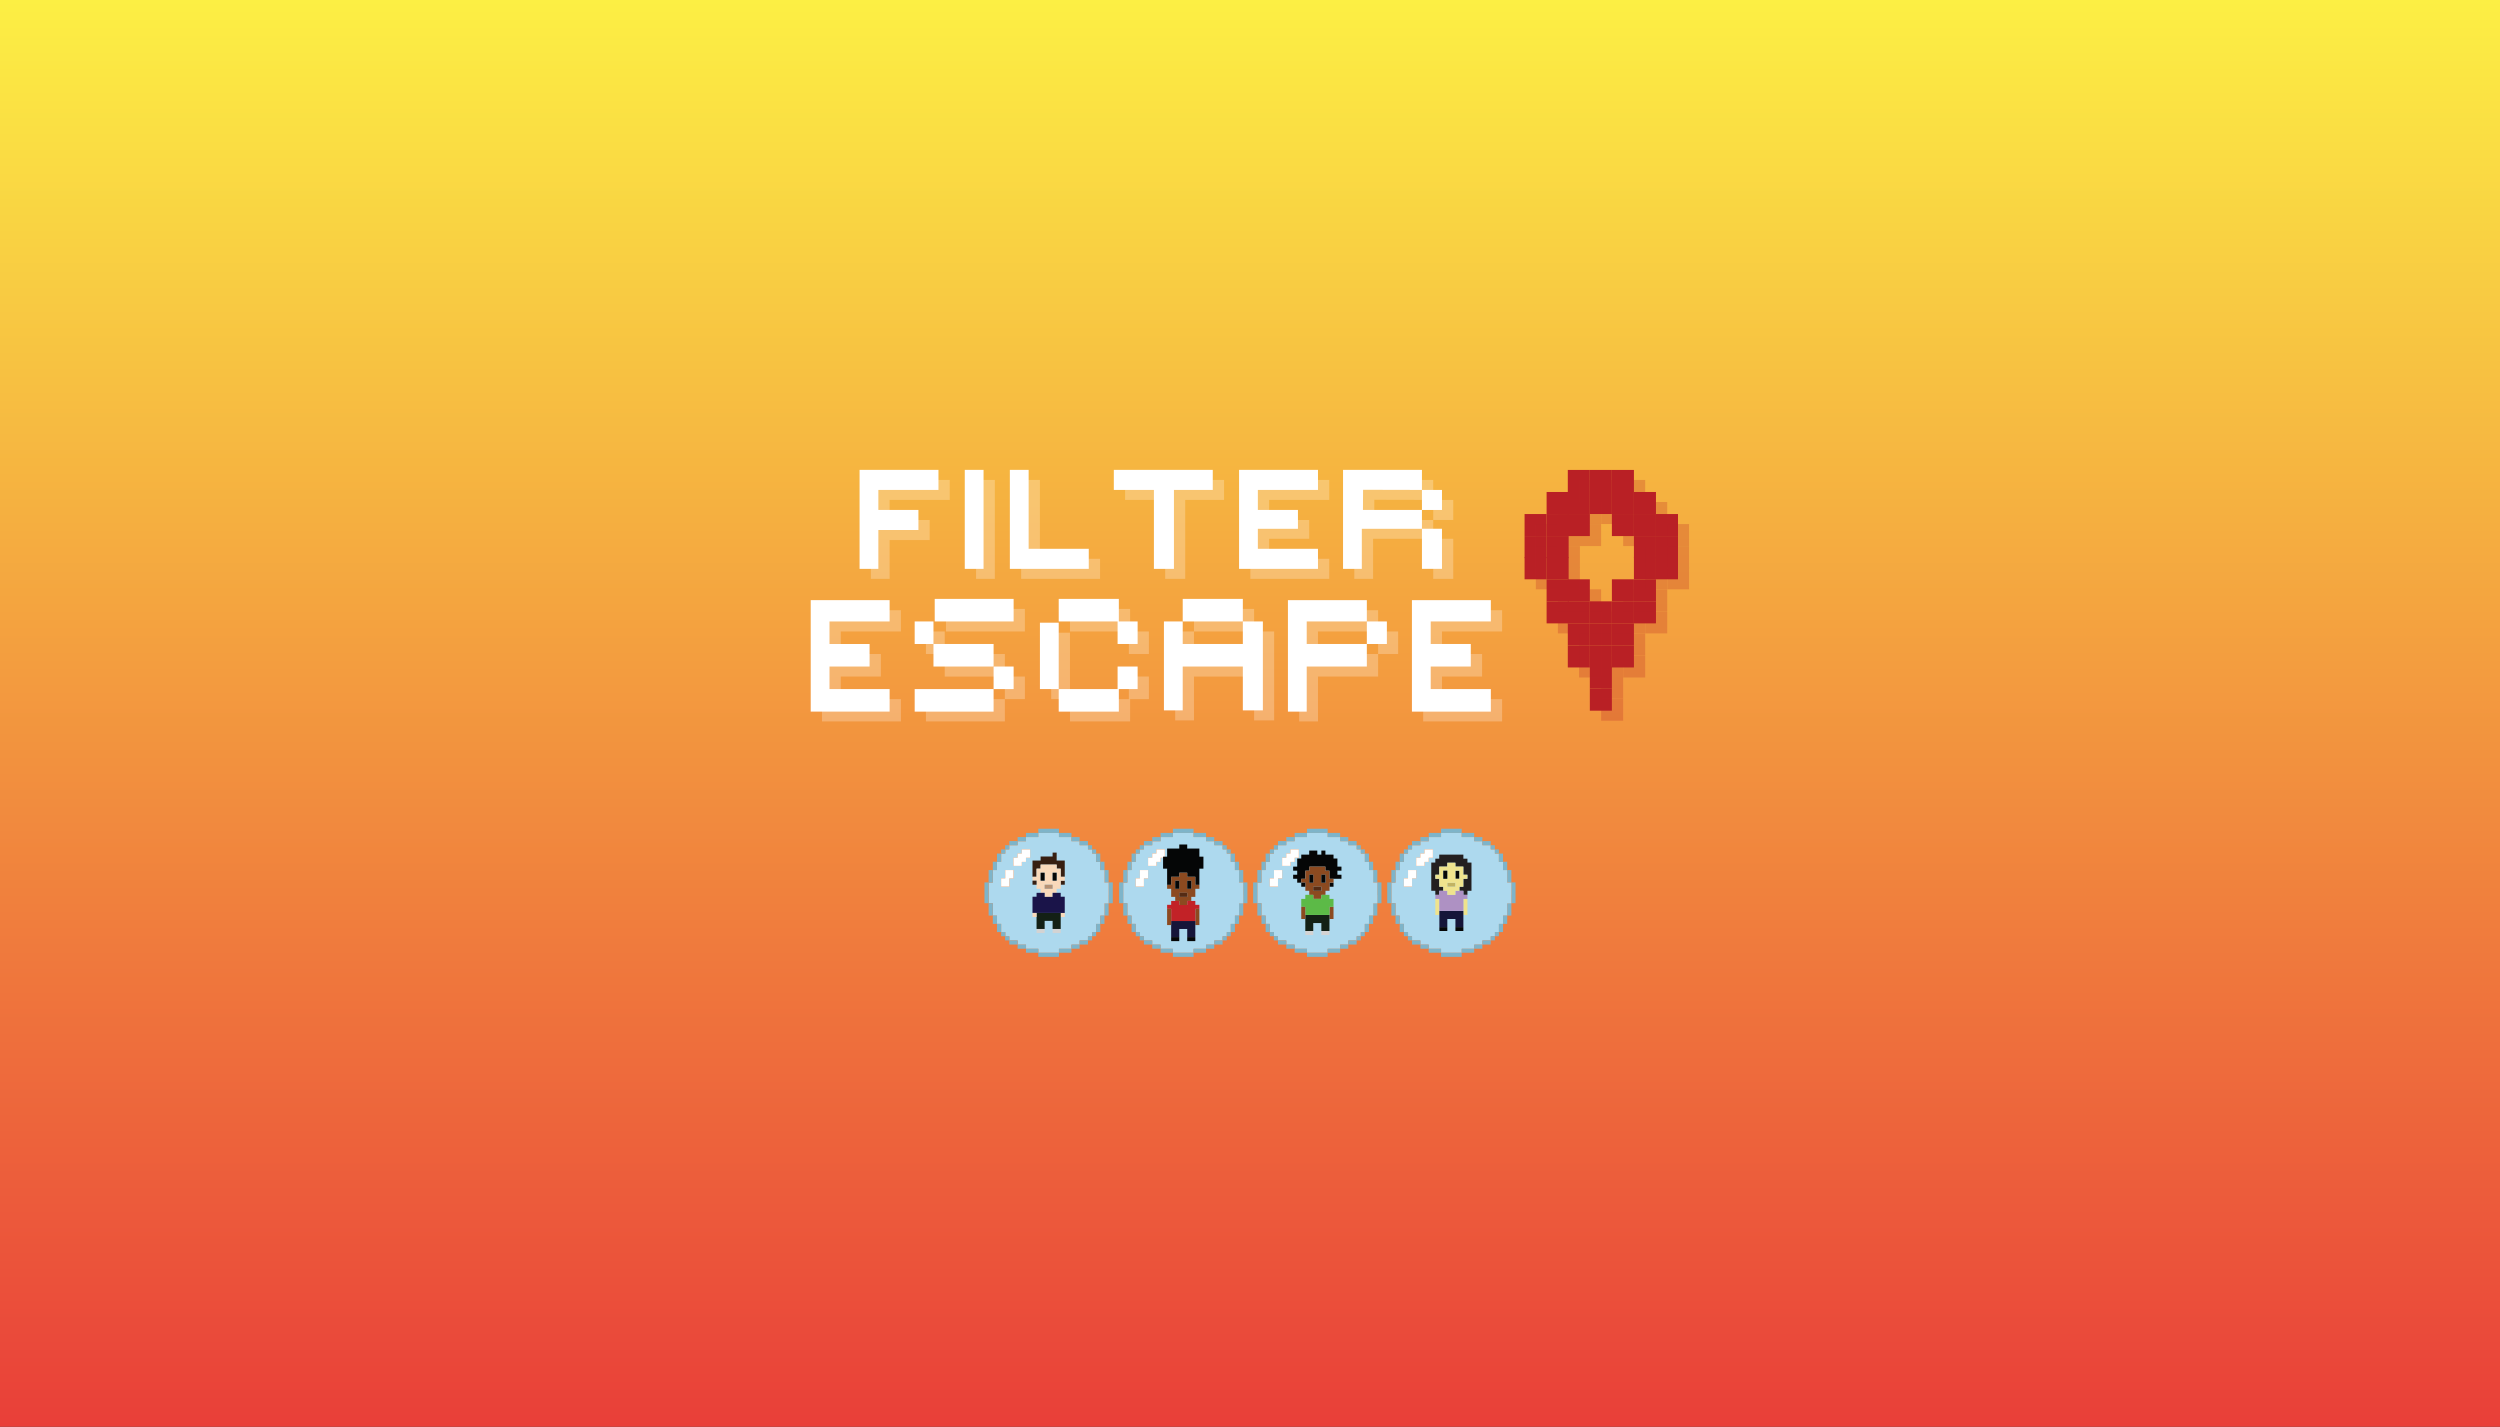 <svg xmlns="http://www.w3.org/2000/svg" xmlns:xlink="http://www.w3.org/1999/xlink" viewBox="0 0 1400 799"><rect x="0" y="0" width="1400" height="799" fill="#333333" stroke="none"/><defs><style>.cls-1{fill:none;}.cls-2{fill:url(#linear-gradient);}.cls-3{clip-path:url(#clip-path);}.cls-4{opacity:0.25;}.cls-5{clip-path:url(#clip-path-4);}.cls-6{fill:#fff;}.cls-7{fill:#b92025;}.cls-8{clip-path:url(#clip-path-6);}.cls-9{clip-path:url(#clip-path-7);}.cls-10{fill:#7eb4c9;}.cls-11{fill:#add9ee;}.cls-12{fill:#050606;}.cls-13{fill:#efe38d;}.cls-14{fill:#231f20;}.cls-15{fill:#151539;}.cls-16{fill:#ae91c3;}.cls-17{fill:#c1b363;}.cls-18{fill:#8c4a20;}.cls-19{fill:#c22227;}.cls-20{fill:#552b14;}.cls-21{fill:#132015;}.cls-22{fill:#d3d3d3;}.cls-23{fill:#5cba47;}.cls-24{fill:#f9d9ba;}.cls-25{fill:#371f11;}.cls-26{fill:#1a1449;}.cls-27{fill:#b79274;}</style><linearGradient id="linear-gradient" x1="-1568" y1="3264" x2="-1568" y2="2465" gradientTransform="translate(2268 -2465)" gradientUnits="userSpaceOnUse"><stop offset="0" stop-color="#fcef44"/><stop offset="1" stop-color="#e93f39"/></linearGradient><clipPath id="clip-path"><rect class="cls-1" x="454" y="263.14" width="492" height="140.98"/></clipPath><clipPath id="clip-path-4"><rect class="cls-1" x="460.31" y="268.75" width="380.87" height="135.37"/></clipPath><clipPath id="clip-path-6"><rect class="cls-1" x="860.07" y="268.78" width="85.93" height="134.83"/></clipPath><clipPath id="clip-path-7"><rect class="cls-1" x="551.3" y="464.09" width="297.4" height="71.77"/></clipPath></defs><title>fe-cover</title><g id="Layer_2" data-name="Layer 2"><g id="Layer_1-2" data-name="Layer 1"><rect class="cls-2" width="1400" height="799" transform="translate(1400 799) rotate(180)"/><g id="logo"><g class="cls-3"><g class="cls-3"><g class="cls-3"><g class="cls-4"><g class="cls-5"><polygon class="cls-6" points="498.19 302.42 520.63 302.42 520.63 291.19 498.19 291.19 498.19 279.97 531.86 279.97 531.86 268.75 487.67 268.75 487.67 324.16 498.19 324.16 498.19 302.42"/><rect class="cls-6" x="546.59" y="268.75" width="10.52" height="55.41"/><polygon class="cls-6" points="616.03 312.94 582.36 312.94 582.36 268.75 571.84 268.75 571.84 324.16 616.03 324.16 616.03 312.94"/><polygon class="cls-6" points="663.72 324.16 663.72 279.97 685.47 279.97 685.47 268.75 630.05 268.75 630.05 279.97 652.5 279.97 652.5 324.16 663.72 324.16"/><polygon class="cls-6" points="744.38 312.94 710.72 312.94 710.72 301.72 733.16 301.72 733.16 291.19 710.72 291.19 710.72 279.97 744.38 279.97 744.38 268.75 700.2 268.75 700.2 324.16 744.38 324.16 744.38 312.94"/><rect class="cls-6" x="802.6" y="301.72" width="11.22" height="22.45"/><rect class="cls-6" x="802.6" y="279.97" width="11.22" height="11.22"/><polygon class="cls-6" points="768.93 301.72 802.6 301.72 802.6 291.19 769.56 291.19 769.63 279.89 802.6 279.97 802.6 268.75 758.41 268.75 758.41 324.16 768.93 324.16 768.93 301.72"/><polygon class="cls-6" points="460.31 404.12 504.5 404.12 504.5 391.5 470.83 391.5 470.83 378.87 493.28 378.87 493.28 366.25 470.83 366.25 470.83 353.62 504.5 353.62 504.5 341.7 460.31 341.7 460.31 404.12"/><rect class="cls-6" x="529.75" y="340.99" width="44.19" height="12.63"/><rect class="cls-6" x="529.05" y="366.25" width="33.67" height="12.63"/><rect class="cls-6" x="518.53" y="391.5" width="44.19" height="12.63"/><rect class="cls-6" x="518.53" y="353.62" width="10.52" height="12.63"/><rect class="cls-6" x="562.72" y="378.87" width="11.22" height="12.63"/><polygon class="cls-6" points="632.86 341 599.19 341 599.19 353.62 632.16 353.62 632.16 366.25 643.38 366.25 643.38 353.62 632.86 353.62 632.86 341"/><polygon class="cls-6" points="632.16 391.5 599.19 391.5 599.19 404.12 632.86 404.12 632.86 391.5 643.38 391.5 643.38 378.87 632.16 378.87 632.16 391.5"/><rect class="cls-6" x="588.67" y="354.32" width="10.52" height="37.17"/><polygon class="cls-6" points="702.3 366.25 668.63 366.25 668.63 353.62 658.11 353.62 658.11 403.42 668.63 403.42 668.63 378.87 702.3 378.87 702.3 403.42 713.52 403.42 713.52 353.62 702.3 353.62 702.3 366.25"/><rect class="cls-6" x="668.63" y="340.99" width="33.67" height="12.63"/><polygon class="cls-6" points="738.07 353.62 771.74 353.62 771.74 341.7 727.55 341.7 727.55 404.12 738.07 404.12 738.07 378.87 771.74 378.87 771.74 366.25 738.07 366.25 738.07 353.62"/><rect class="cls-6" x="771.74" y="353.62" width="11.22" height="12.63"/><polygon class="cls-6" points="841.18 353.62 841.18 341.7 796.99 341.7 796.99 404.12 841.18 404.12 841.18 391.5 807.51 391.5 807.51 378.87 829.96 378.87 829.96 366.25 807.51 366.25 807.51 353.62 841.18 353.62"/></g></g></g><polygon class="cls-6" points="481.36 263.14 481.36 318.55 491.88 318.55 491.88 296.81 514.32 296.81 514.32 285.58 491.88 285.58 491.88 274.36 525.54 274.36 525.54 263.14 481.36 263.14"/><rect class="cls-6" x="540.27" y="263.14" width="10.52" height="55.41"/><polygon class="cls-6" points="565.52 263.14 565.52 318.55 609.71 318.55 609.71 307.33 576.04 307.33 576.04 263.14 565.52 263.14"/><polygon class="cls-6" points="623.74 263.14 623.74 274.36 646.19 274.36 646.19 318.55 657.41 318.55 657.41 274.36 679.15 274.36 679.15 263.14 623.74 263.14"/><polygon class="cls-6" points="693.88 263.14 693.88 318.55 738.07 318.55 738.07 307.33 704.4 307.33 704.4 296.11 726.85 296.11 726.85 285.58 704.4 285.58 704.4 274.36 738.07 274.36 738.07 263.14 693.88 263.14"/><rect class="cls-6" x="796.29" y="274.36" width="11.22" height="11.22"/><rect class="cls-6" x="796.29" y="296.1" width="11.22" height="22.45"/><polygon class="cls-6" points="752.1 263.14 752.1 318.55 762.62 318.55 762.62 296.11 796.29 296.11 796.29 285.58 763.25 285.58 763.32 274.28 796.29 274.36 796.29 263.14 752.1 263.14"/><polygon class="cls-6" points="454 336.08 454 398.51 498.19 398.51 498.19 385.88 464.52 385.88 464.52 373.26 486.97 373.26 486.97 360.63 464.52 360.63 464.52 348.01 498.19 348.01 498.19 336.08 454 336.08"/><rect class="cls-6" x="523.44" y="335.38" width="44.19" height="12.63"/><rect class="cls-6" x="522.74" y="360.63" width="33.67" height="12.63"/><rect class="cls-6" x="512.22" y="385.88" width="44.19" height="12.63"/><rect class="cls-6" x="556.41" y="373.26" width="11.22" height="12.63"/><rect class="cls-6" x="512.22" y="348.01" width="10.52" height="12.63"/><polygon class="cls-6" points="626.55 335.38 592.88 335.38 592.88 348.01 625.85 348.01 625.85 360.63 637.07 360.63 637.07 348.01 626.55 348.01 626.55 335.38"/><polygon class="cls-6" points="625.85 385.88 592.88 385.88 592.88 398.51 626.55 398.51 626.55 385.88 637.07 385.88 637.07 373.26 625.85 373.26 625.85 385.88"/><rect class="cls-6" x="582.36" y="348.71" width="10.52" height="37.17"/><rect class="cls-6" x="662.32" y="335.38" width="33.67" height="12.63"/><polygon class="cls-6" points="695.99 360.63 662.32 360.63 662.32 348.01 651.8 348.01 651.8 397.81 662.32 397.81 662.32 373.26 695.99 373.26 695.99 397.81 707.21 397.81 707.21 348.01 695.99 348.01 695.99 360.63"/><rect class="cls-6" x="765.43" y="348.01" width="11.22" height="12.63"/><polygon class="cls-6" points="731.76 348.01 765.43 348.01 765.43 336.08 721.24 336.08 721.24 398.51 731.76 398.51 731.76 373.26 765.43 373.26 765.43 360.63 731.76 360.63 731.76 348.01"/><polygon class="cls-6" points="834.87 348.01 834.87 336.08 790.68 336.08 790.68 398.51 834.87 398.51 834.87 385.88 801.2 385.88 801.2 373.26 823.64 373.26 823.64 360.63 801.2 360.63 801.2 348.01 834.87 348.01"/><rect class="cls-7" x="927.34" y="312.07" width="12.34" height="12.34"/><rect class="cls-7" x="927.34" y="300.2" width="12.34" height="12.34"/><rect class="cls-7" x="927.34" y="287.86" width="12.34" height="12.34"/><rect class="cls-7" x="915" y="336.75" width="12.34" height="12.34"/><rect class="cls-7" x="915" y="324.41" width="12.34" height="12.34"/><rect class="cls-7" x="915" y="312.07" width="12.34" height="12.34"/><rect class="cls-7" x="915" y="300.2" width="12.34" height="12.34"/><rect class="cls-7" x="915" y="287.86" width="12.34" height="12.34"/><rect class="cls-7" x="915" y="275.51" width="12.34" height="12.34"/><rect class="cls-7" x="902.66" y="361.44" width="12.34" height="12.34"/><rect class="cls-7" x="902.66" y="349.1" width="12.34" height="12.34"/><rect class="cls-7" x="902.66" y="336.75" width="12.34" height="12.34"/><rect class="cls-7" x="902.66" y="324.41" width="12.34" height="12.34"/><rect class="cls-7" x="902.66" y="287.86" width="12.34" height="12.34"/><rect class="cls-7" x="902.66" y="275.51" width="12.34" height="12.34"/><rect class="cls-7" x="902.66" y="263.17" width="12.34" height="12.34"/><rect class="cls-7" x="890.31" y="385.65" width="12.34" height="12.34"/><rect class="cls-7" x="890.31" y="373.31" width="12.34" height="12.34"/><rect class="cls-7" x="890.31" y="361.44" width="12.34" height="12.34"/><rect class="cls-7" x="890.31" y="349.1" width="12.34" height="12.34"/><rect class="cls-7" x="890.31" y="336.75" width="12.34" height="12.34"/><rect class="cls-7" x="890.31" y="275.51" width="12.34" height="12.34"/><rect class="cls-7" x="890.31" y="263.17" width="12.34" height="12.34"/><rect class="cls-7" x="877.97" y="361.44" width="12.34" height="12.34"/><rect class="cls-7" x="877.97" y="349.1" width="12.34" height="12.34"/><rect class="cls-7" x="877.97" y="336.75" width="12.34" height="12.34"/><rect class="cls-7" x="877.97" y="324.41" width="12.34" height="12.34"/><rect class="cls-7" x="877.97" y="287.86" width="12.34" height="12.34"/><rect class="cls-7" x="877.97" y="275.51" width="12.34" height="12.34"/><rect class="cls-7" x="877.97" y="263.17" width="12.34" height="12.34"/><rect class="cls-7" x="866.1" y="336.75" width="12.34" height="12.34"/><rect class="cls-7" x="866.1" y="324.41" width="12.34" height="12.34"/><rect class="cls-7" x="866.1" y="312.07" width="12.34" height="12.34"/><rect class="cls-7" x="866.1" y="300.2" width="12.34" height="12.34"/><rect class="cls-7" x="866.1" y="287.86" width="12.34" height="12.34"/><rect class="cls-7" x="866.1" y="275.51" width="12.34" height="12.34"/><rect class="cls-7" x="853.76" y="312.07" width="12.34" height="12.34"/><rect class="cls-7" x="853.76" y="300.2" width="12.34" height="12.34"/><rect class="cls-7" x="853.76" y="287.86" width="12.34" height="12.34"/><g class="cls-3"><g class="cls-4"><g class="cls-8"><rect class="cls-7" x="933.66" y="317.68" width="12.34" height="12.34"/><rect class="cls-7" x="933.66" y="305.81" width="12.34" height="12.34"/><rect class="cls-7" x="933.66" y="293.47" width="12.34" height="12.34"/><rect class="cls-7" x="921.31" y="342.37" width="12.34" height="12.34"/><rect class="cls-7" x="921.31" y="330.02" width="12.34" height="12.34"/><rect class="cls-7" x="921.31" y="317.68" width="12.34" height="12.34"/><rect class="cls-7" x="921.31" y="305.81" width="12.34" height="12.34"/><rect class="cls-7" x="921.31" y="293.47" width="12.34" height="12.34"/><rect class="cls-7" x="921.31" y="281.12" width="12.34" height="12.34"/><rect class="cls-7" x="908.97" y="367.05" width="12.34" height="12.34"/><rect class="cls-7" x="908.97" y="354.71" width="12.34" height="12.34"/><rect class="cls-7" x="908.97" y="342.37" width="12.34" height="12.34"/><rect class="cls-7" x="908.97" y="330.02" width="12.34" height="12.34"/><rect class="cls-7" x="908.97" y="293.47" width="12.34" height="12.34"/><rect class="cls-7" x="908.97" y="281.12" width="12.34" height="12.34"/><rect class="cls-7" x="908.97" y="268.78" width="12.34" height="12.34"/><rect class="cls-7" x="896.63" y="391.27" width="12.34" height="12.34"/><rect class="cls-7" x="896.63" y="378.92" width="12.34" height="12.34"/><rect class="cls-7" x="896.63" y="367.05" width="12.34" height="12.34"/><rect class="cls-7" x="896.63" y="354.71" width="12.34" height="12.34"/><rect class="cls-7" x="896.63" y="342.37" width="12.34" height="12.34"/><rect class="cls-7" x="896.63" y="281.12" width="12.34" height="12.34"/><rect class="cls-7" x="896.63" y="268.78" width="12.34" height="12.34"/><rect class="cls-7" x="884.28" y="367.05" width="12.34" height="12.34"/><rect class="cls-7" x="884.28" y="354.71" width="12.34" height="12.34"/><rect class="cls-7" x="884.28" y="342.37" width="12.34" height="12.34"/><rect class="cls-7" x="884.28" y="330.02" width="12.34" height="12.34"/><rect class="cls-7" x="884.28" y="293.47" width="12.34" height="12.34"/><rect class="cls-7" x="884.28" y="281.12" width="12.34" height="12.34"/><rect class="cls-7" x="884.28" y="268.78" width="12.34" height="12.34"/><rect class="cls-7" x="872.41" y="342.37" width="12.34" height="12.34"/><rect class="cls-7" x="872.41" y="330.02" width="12.34" height="12.34"/><rect class="cls-7" x="872.41" y="317.68" width="12.34" height="12.34"/><rect class="cls-7" x="872.41" y="305.81" width="12.34" height="12.34"/><rect class="cls-7" x="872.41" y="293.47" width="12.34" height="12.34"/><rect class="cls-7" x="872.41" y="281.12" width="12.34" height="12.34"/><rect class="cls-7" x="860.07" y="317.68" width="12.34" height="12.34"/><rect class="cls-7" x="860.07" y="305.81" width="12.34" height="12.34"/><rect class="cls-7" x="860.07" y="293.47" width="12.34" height="12.34"/></g></g></g></g></g></g><g id="characters-bubble"><g class="cls-9"><polygon class="cls-10" points="844.03 487.24 844.03 489.57 844.03 491.9 844.03 494.15 844.03 494.24 846.37 494.24 846.37 496.48 846.37 498.81 846.37 501.14 846.37 503.48 846.37 505.81 848.7 505.81 848.7 494.15 846.37 494.15 846.37 491.9 846.37 489.57 846.37 487.24 844.03 487.24"/><polygon class="cls-10" points="844.03 508.05 844.03 508.14 844.03 510.38 844.03 512.72 846.37 512.72 846.37 510.38 846.37 508.14 846.37 508.05 846.37 505.81 844.03 505.81 844.03 508.05"/><path class="cls-11" d="M846.37,501.14v-6.9H844v-7H841.7v-4.58h-2.33V478h-2.24v-2.34h-2.34v-2.33h-4.66v-2.24h-4.58v-2.33h-7v-2.34H807v2.34h-6.91v2.33h-4.66v2.24h-4.67v2.33H788.5V478h-2.33v4.66h-2.33v4.58H781.5v7h-2.33v11.57h2.33v6.91h2.34v4.66h2.33V522h2.33v2.33h2.24v2.33h4.67V529h4.66v2.34H807v2.24h11.58v-2.24h7V529h4.58v-2.33h4.66v-2.33h2.34V522h2.24v-4.58h2.33v-4.66H844v-6.91h2.34v-4.67Zm-60.2-6.9V491.9h2.33v-4.66h4.58v4.66h-2.34v4.58h-4.57Zm9.24-13.91V478h2.33v-2.34h4.67v4.67h-2.34v2.33h-2.33v2.25h-4.66v-4.58Z"/><polygon class="cls-10" points="841.7 515.05 841.7 517.38 844.03 517.38 844.03 515.05 844.03 512.72 841.7 512.72 841.7 515.05"/><polygon class="cls-10" points="839.37 519.62 839.37 519.71 839.37 521.96 841.7 521.96 841.7 519.71 841.7 519.62 841.7 517.38 839.37 517.38 839.37 519.62"/><polygon class="cls-10" points="839.37 482.57 839.37 482.66 841.7 482.66 841.7 484.9 841.7 487.24 844.03 487.24 844.03 484.9 844.03 482.57 841.7 482.57 841.7 480.33 841.7 478 839.37 478 839.37 480.33 839.37 482.57"/><rect class="cls-10" x="837.13" y="521.96" width="2.24" height="2.33"/><rect class="cls-10" x="837.13" y="475.66" width="2.24" height="2.33"/><polygon class="cls-10" points="834.79 524.29 834.79 526.62 837.13 526.62 837.13 524.29 837.04 524.29 834.79 524.29"/><polygon class="cls-10" points="837.04 475.67 837.13 475.67 837.13 473.33 834.79 473.33 834.79 475.67 837.04 475.67"/><polygon class="cls-10" points="830.13 526.62 830.13 528.95 832.46 528.95 834.79 528.95 834.79 526.62 832.46 526.62 830.13 526.62"/><polygon class="cls-10" points="825.55 528.95 825.55 531.2 825.55 531.29 827.8 531.29 830.13 531.29 830.13 528.95 827.8 528.95 825.55 528.95"/><polygon class="cls-10" points="825.55 471.09 827.8 471.09 830.13 471.09 830.13 473.33 832.46 473.33 834.79 473.33 834.79 471 832.46 471 830.13 471 830.13 468.76 827.8 468.76 825.55 468.76 825.55 471 825.55 471.09"/><polygon class="cls-10" points="823.22 531.29 820.89 531.29 818.55 531.29 818.55 533.53 820.89 533.53 823.22 533.53 825.55 533.53 825.55 531.29 825.46 531.29 823.22 531.29"/><polygon class="cls-10" points="820.89 468.76 823.22 468.76 825.46 468.76 825.55 468.76 825.55 466.43 823.22 466.43 820.89 466.43 818.55 466.43 818.55 468.76 820.89 468.76"/><polygon class="cls-10" points="816.22 533.53 813.98 533.53 813.89 533.53 811.65 533.53 809.32 533.53 806.98 533.53 806.98 535.86 809.32 535.86 811.65 535.86 813.89 535.86 813.98 535.86 816.22 535.86 818.55 535.86 818.55 533.53 816.22 533.53"/><polygon class="cls-10" points="806.98 464.09 806.98 466.43 809.32 466.43 811.65 466.43 813.89 466.43 813.98 466.43 816.22 466.43 818.55 466.43 818.55 464.09 806.98 464.09"/><polygon class="cls-10" points="804.65 531.29 802.41 531.29 802.32 531.29 800.08 531.29 800.08 533.53 802.32 533.53 802.41 533.53 804.65 533.53 806.98 533.53 806.98 531.29 804.65 531.29"/><polygon class="cls-10" points="802.41 468.76 804.65 468.76 806.98 468.76 806.98 466.43 804.65 466.43 802.41 466.43 802.32 466.43 800.08 466.43 800.08 468.76 802.32 468.76 802.41 468.76"/><polygon class="cls-10" points="800.08 528.95 797.74 528.95 795.41 528.95 795.41 531.29 797.74 531.29 800.08 531.29 800.08 531.2 800.08 528.95"/><polygon class="cls-10" points="793.08 526.62 790.75 526.62 790.75 528.95 793.08 528.95 795.41 528.95 795.41 526.62 793.08 526.62"/><polygon class="cls-6" points="793.08 482.66 793.08 484.9 795.41 484.9 797.74 484.9 797.74 482.66 800.07 482.66 800.07 482.57 800.07 480.33 802.32 480.33 802.41 480.33 802.41 478 802.41 475.67 802.32 475.67 800.07 475.67 797.74 475.67 797.74 478 795.41 478 795.41 480.33 793.08 480.33 793.08 482.57 793.08 482.66"/><polygon class="cls-10" points="795.41 473.33 795.41 471.09 797.74 471.09 800.08 471.09 800.08 471 800.08 468.76 797.74 468.76 795.41 468.76 795.41 471 793.08 471 790.74 471 790.74 473.33 793.08 473.33 795.41 473.33"/><polygon class="cls-10" points="788.5 524.29 788.5 521.96 788.41 521.96 786.17 521.96 786.17 524.29 788.41 524.29 788.41 526.62 790.75 526.62 790.75 524.29 788.5 524.29"/><polygon class="cls-6" points="788.5 496.48 790.75 496.48 790.75 494.24 790.75 494.15 790.75 491.9 793.08 491.9 793.08 489.57 793.08 487.24 790.75 487.24 788.5 487.24 788.5 489.57 788.5 491.9 788.41 491.9 786.17 491.9 786.17 494.15 786.17 494.24 786.17 496.48 788.41 496.48 788.5 496.48"/><polygon class="cls-10" points="788.5 478 788.5 475.67 790.75 475.67 790.75 473.33 788.41 473.33 788.41 475.67 786.17 475.67 786.17 478 788.41 478 788.5 478"/><polygon class="cls-10" points="786.17 519.62 786.17 517.38 783.84 517.38 783.84 519.62 783.84 519.71 783.84 521.96 786.17 521.96 786.17 519.71 786.17 519.62"/><polygon class="cls-10" points="783.84 512.72 781.5 512.72 781.5 515.05 781.5 517.38 783.84 517.38 783.84 515.05 783.84 512.72"/><polygon class="cls-10" points="783.84 484.9 783.84 482.66 786.17 482.66 786.17 482.57 786.17 480.33 786.17 478 783.84 478 783.84 480.33 783.84 482.57 781.5 482.57 781.5 484.9 781.5 487.24 783.84 487.24 783.84 484.9"/><polygon class="cls-10" points="781.5 508.14 781.5 508.05 781.5 505.81 779.17 505.81 779.17 508.05 779.17 508.14 779.17 510.38 779.17 512.72 781.5 512.72 781.5 510.38 781.5 508.14"/><polygon class="cls-10" points="779.17 487.24 779.17 489.57 779.17 491.9 779.17 494.15 776.84 494.15 776.84 496.48 776.84 498.81 776.84 501.14 776.84 503.48 776.84 505.81 779.17 505.81 779.17 503.48 779.17 501.14 779.17 498.81 779.17 496.48 779.17 494.24 781.5 494.24 781.5 494.15 781.5 491.9 781.5 489.57 781.5 487.24 779.17 487.24"/><polygon class="cls-12" points="808.32 519.18 808.23 519.18 806.05 519.18 806.05 521.36 808.23 521.36 808.32 521.36 810.5 521.36 810.5 519.18 808.32 519.18"/><polygon class="cls-13" points="806.05 507.92 806.05 507.83 806.05 505.65 806.05 503.38 805.96 503.38 803.78 503.38 803.78 505.65 803.78 507.83 803.78 507.92 803.78 510.1 803.78 512.37 806.05 512.37 806.05 510.1 806.05 507.92"/><polygon class="cls-14" points="817.31 478.59 817.22 478.59 815.04 478.59 812.77 478.59 810.5 478.59 808.23 478.59 805.96 478.59 805.96 480.86 803.78 480.86 803.78 483.04 801.51 483.04 801.51 485.31 801.51 487.58 801.51 489.85 801.51 492.12 801.51 494.3 801.51 494.39 801.51 496.57 801.51 498.84 803.78 498.84 803.78 501.11 805.96 501.11 805.96 498.84 806.05 498.84 808.23 498.84 808.23 496.57 806.05 496.57 805.96 496.57 805.96 494.39 805.96 494.3 805.96 492.12 803.78 492.12 803.78 489.85 805.96 489.85 805.96 487.58 805.96 485.31 806.05 485.31 808.14 485.31 808.23 485.31 810.5 485.31 810.5 483.13 812.77 483.13 815.04 483.13 815.04 485.31 817.22 485.31 817.31 485.31 819.49 485.31 819.49 487.58 819.49 489.85 821.76 489.85 821.76 492.12 819.49 492.12 819.49 494.3 819.49 494.39 819.49 496.57 817.31 496.57 817.31 498.84 819.49 498.84 819.49 501.11 821.76 501.11 821.76 498.84 824.03 498.84 824.03 496.57 824.03 494.39 824.03 494.3 824.03 492.12 824.03 489.85 824.03 487.58 824.03 485.31 824.03 483.04 821.76 483.04 821.76 480.86 819.49 480.86 819.49 478.59 817.31 478.59"/><polygon class="cls-13" points="819.49 505.65 819.49 507.83 819.49 507.92 819.49 510.1 819.49 512.37 821.76 512.37 821.76 510.1 821.76 507.92 821.76 507.83 821.76 505.65 821.76 503.38 819.49 503.38 819.49 505.65"/><polygon class="cls-15" points="817.31 510.1 817.22 510.1 815.04 510.1 812.77 510.1 810.5 510.1 808.32 510.1 808.23 510.1 806.05 510.1 806.05 512.37 806.05 514.64 806.05 516.91 806.05 519.09 806.05 519.18 808.23 519.18 808.32 519.18 810.5 519.18 810.5 519.09 810.5 516.91 810.5 514.64 812.77 514.64 815.04 514.64 815.04 516.91 815.04 519.09 815.04 519.18 817.22 519.18 817.31 519.18 819.49 519.18 819.49 519.09 819.49 516.91 819.49 514.64 819.49 512.37 819.49 510.1 817.31 510.1"/><polygon class="cls-16" points="819.49 498.84 817.31 498.84 817.22 498.84 815.04 498.84 815.04 501.11 812.77 501.11 810.5 501.11 810.5 498.84 808.23 498.84 806.05 498.84 805.96 498.84 805.96 501.11 803.78 501.11 803.78 503.38 805.96 503.38 806.05 503.38 806.05 505.65 806.05 507.83 806.05 507.92 806.05 510.1 808.23 510.1 808.32 510.1 810.5 510.1 812.77 510.1 815.04 510.1 817.22 510.1 817.31 510.1 819.49 510.1 819.49 507.92 819.49 507.83 819.49 505.65 819.49 503.38 821.76 503.38 821.76 501.11 819.49 501.11 819.49 498.84"/><polygon class="cls-12" points="817.31 519.18 817.22 519.18 815.04 519.18 815.04 521.36 817.22 521.36 817.31 521.36 819.49 521.36 819.49 519.18 817.31 519.18"/><polygon class="cls-12" points="817.31 492.12 817.31 489.85 817.31 487.58 817.22 487.58 815.04 487.58 815.04 489.85 815.04 492.12 817.22 492.12 817.31 492.12"/><polygon class="cls-17" points="810.5 496.57 812.77 496.57 815.04 496.57 815.04 494.39 812.77 494.39 810.5 494.39 810.5 496.57"/><path class="cls-13" d="M810.5,501.11H815v-2.27h2.27v-2.27h2.18v-4.45h2.27v-2.27h-2.27v-4.54H815v-2.18H810.5v2.18H806v4.54h-2.18v2.27H806v4.45h2.27v2.27h2.27ZM815,489.85v-2.27h2.27v4.54H815Zm-2.27,4.54H815v2.18H810.5v-2.18Zm-4.54-2.27v-4.54h2.27v4.54Z"/><polygon class="cls-12" points="810.5 489.85 810.5 487.58 808.23 487.58 808.23 489.85 808.23 492.12 810.5 492.12 810.5 489.85"/><polygon class="cls-10" points="693.88 487.24 693.88 489.57 693.88 491.9 693.88 494.15 693.88 494.24 696.22 494.24 696.22 496.48 696.22 498.81 696.22 501.14 696.22 503.48 696.22 505.81 698.55 505.81 698.55 494.15 696.22 494.15 696.22 491.9 696.22 489.57 696.22 487.24 693.88 487.24"/><polygon class="cls-10" points="693.88 508.05 693.88 508.14 693.88 510.38 693.88 512.72 696.22 512.72 696.22 510.38 696.22 508.14 696.22 508.05 696.22 505.81 693.88 505.81 693.88 508.05"/><path class="cls-11" d="M696.22,501.14v-6.9h-2.34v-7h-2.33v-4.58h-2.33V478H687v-2.34h-2.34v-2.33H680v-2.24H675.4v-2.33h-7v-2.34H656.83v2.34h-6.91v2.33h-4.66v2.24h-4.67v2.33h-2.24V478H636v4.66h-2.33v4.58h-2.34v7H629v11.57h2.33v6.91h2.34v4.66H636V522h2.33v2.33h2.24v2.33h4.67V529h4.66v2.34h6.91v2.24H668.4v-2.24h7V529H680v-2.33h4.66v-2.33H687V522h2.24v-4.58h2.33v-4.66h2.33v-6.91h2.34v-4.67Zm-60.2-6.9V491.9h2.33v-4.66h4.58v4.66h-2.34v4.58H636Zm9.24-13.91V478h2.33v-2.34h4.67v4.67h-2.34v2.33h-2.33v2.25h-4.66v-4.58Z"/><polygon class="cls-10" points="691.55 515.05 691.55 517.38 693.88 517.38 693.88 515.05 693.88 512.72 691.55 512.72 691.55 515.05"/><polygon class="cls-10" points="689.22 519.62 689.22 519.71 689.22 521.96 691.55 521.96 691.55 519.71 691.55 519.62 691.55 517.38 689.22 517.38 689.22 519.62"/><polygon class="cls-10" points="689.22 482.57 689.22 482.66 691.55 482.66 691.55 484.9 691.55 487.24 693.88 487.24 693.88 484.9 693.88 482.57 691.55 482.57 691.55 480.33 691.55 478 689.22 478 689.22 480.33 689.22 482.57"/><rect class="cls-10" x="686.98" y="521.96" width="2.24" height="2.33"/><rect class="cls-10" x="686.98" y="475.66" width="2.24" height="2.33"/><polygon class="cls-10" points="684.64 524.29 684.64 526.62 686.98 526.62 686.98 524.29 686.88 524.29 684.64 524.29"/><polygon class="cls-10" points="686.88 475.67 686.98 475.67 686.98 473.33 684.64 473.33 684.64 475.67 686.88 475.67"/><polygon class="cls-10" points="679.98 526.62 679.98 528.95 682.31 528.95 684.64 528.95 684.64 526.62 682.31 526.62 679.98 526.62"/><polygon class="cls-10" points="675.4 528.95 675.4 531.2 675.4 531.29 677.64 531.29 679.98 531.29 679.98 528.95 677.64 528.95 675.4 528.95"/><polygon class="cls-10" points="675.4 471.09 677.64 471.09 679.98 471.09 679.98 473.33 682.31 473.33 684.64 473.33 684.64 471 682.31 471 679.98 471 679.98 468.76 677.64 468.76 675.4 468.76 675.4 471 675.4 471.09"/><polygon class="cls-10" points="673.07 531.29 670.74 531.29 668.4 531.29 668.4 533.53 670.74 533.53 673.07 533.53 675.4 533.53 675.4 531.29 675.31 531.29 673.07 531.29"/><polygon class="cls-10" points="670.74 468.76 673.07 468.76 675.31 468.76 675.4 468.76 675.4 466.43 673.07 466.43 670.74 466.43 668.4 466.43 668.4 468.76 670.74 468.76"/><polygon class="cls-10" points="666.07 533.53 663.83 533.53 663.74 533.53 661.5 533.53 659.16 533.53 656.83 533.53 656.83 535.86 659.16 535.86 661.5 535.86 663.74 535.86 663.83 535.86 666.07 535.86 668.4 535.86 668.4 533.53 666.07 533.53"/><polygon class="cls-10" points="656.83 464.09 656.83 466.43 659.16 466.43 661.5 466.43 663.74 466.43 663.83 466.43 666.07 466.43 668.4 466.43 668.4 464.09 656.83 464.09"/><polygon class="cls-10" points="654.5 531.29 652.26 531.29 652.17 531.29 649.92 531.29 649.92 533.53 652.17 533.53 652.26 533.53 654.5 533.53 656.83 533.53 656.83 531.29 654.5 531.29"/><polygon class="cls-10" points="652.26 468.76 654.5 468.76 656.83 468.76 656.83 466.43 654.5 466.43 652.26 466.43 652.17 466.43 649.92 466.43 649.92 468.76 652.17 468.76 652.26 468.76"/><polygon class="cls-10" points="649.92 528.95 647.59 528.95 645.26 528.95 645.26 531.29 647.59 531.29 649.92 531.29 649.92 531.2 649.92 528.95"/><polygon class="cls-10" points="642.93 526.62 640.59 526.62 640.59 528.95 642.93 528.95 645.26 528.95 645.26 526.62 642.93 526.62"/><polygon class="cls-6" points="642.93 482.66 642.93 484.9 645.26 484.9 647.59 484.9 647.59 482.66 649.92 482.66 649.92 482.57 649.92 480.33 652.17 480.33 652.26 480.33 652.26 478 652.26 475.67 652.17 475.67 649.92 475.67 647.59 475.67 647.59 478 645.26 478 645.26 480.33 642.93 480.33 642.93 482.57 642.93 482.66"/><polygon class="cls-10" points="645.26 473.33 645.26 471.09 647.59 471.09 649.92 471.09 649.92 471 649.92 468.76 647.59 468.76 645.26 468.76 645.26 471 642.93 471 640.59 471 640.59 473.33 642.93 473.33 645.26 473.33"/><polygon class="cls-10" points="638.35 524.29 638.35 521.96 638.26 521.96 636.02 521.96 636.02 524.29 638.26 524.29 638.26 526.62 640.59 526.62 640.59 524.29 638.35 524.29"/><polygon class="cls-6" points="638.35 496.48 640.59 496.48 640.59 494.24 640.59 494.15 640.59 491.9 642.93 491.9 642.93 489.57 642.93 487.24 640.59 487.24 638.35 487.24 638.35 489.57 638.35 491.9 638.26 491.9 636.02 491.9 636.02 494.15 636.02 494.24 636.02 496.48 638.26 496.48 638.35 496.48"/><polygon class="cls-10" points="638.35 478 638.35 475.67 640.59 475.67 640.59 473.33 638.26 473.33 638.26 475.67 636.02 475.67 636.02 478 638.26 478 638.35 478"/><polygon class="cls-10" points="636.02 519.62 636.02 517.38 633.69 517.38 633.69 519.62 633.69 519.71 633.69 521.96 636.02 521.96 636.02 519.71 636.02 519.62"/><polygon class="cls-10" points="633.69 512.72 631.35 512.72 631.35 515.05 631.35 517.38 633.69 517.38 633.69 515.05 633.69 512.72"/><polygon class="cls-10" points="633.69 484.9 633.69 482.66 636.02 482.66 636.02 482.57 636.02 480.33 636.02 478 633.69 478 633.69 480.33 633.69 482.57 631.35 482.57 631.35 484.9 631.35 487.24 633.69 487.24 633.69 484.9"/><polygon class="cls-10" points="631.35 508.14 631.35 508.05 631.35 505.81 629.02 505.81 629.02 508.05 629.02 508.14 629.02 510.38 629.02 512.72 631.35 512.72 631.35 510.38 631.35 508.14"/><polygon class="cls-10" points="629.02 487.24 629.02 489.57 629.02 491.9 629.02 494.15 626.69 494.15 626.69 496.48 626.69 498.81 626.69 501.14 626.69 503.48 626.69 505.81 629.02 505.81 629.02 503.48 629.02 501.14 629.02 498.81 629.02 496.48 629.02 494.24 631.35 494.24 631.35 494.15 631.35 491.9 631.35 489.57 631.35 487.24 629.02 487.24"/><polygon class="cls-12" points="660.39 472.92 660.39 475.19 658.12 475.19 655.85 475.19 653.59 475.19 653.59 477.46 653.59 479.73 651.32 479.73 651.32 482 651.32 484.18 651.32 484.27 651.32 486.45 653.59 486.45 653.59 488.72 653.59 490.99 653.59 493.26 653.59 495.44 653.59 495.52 655.85 495.52 655.85 495.44 655.85 493.26 655.85 490.99 658.12 490.99 660.39 490.99 660.39 488.72 662.58 488.72 662.66 488.72 664.84 488.72 664.84 490.99 667.11 490.99 669.38 490.99 669.38 493.26 669.38 495.44 669.38 495.52 671.65 495.52 671.65 495.44 671.65 493.26 671.65 490.99 671.65 488.72 671.65 486.45 673.92 486.45 673.92 479.73 671.65 479.73 671.65 477.46 671.65 475.19 669.38 475.19 667.11 475.19 664.84 475.19 664.84 472.92 660.39 472.92"/><polygon class="cls-18" points="669.38 511.24 669.38 513.51 669.38 515.78 669.38 517.96 669.38 518.04 671.65 518.04 671.65 515.78 671.65 513.51 671.65 511.24 671.65 508.97 669.38 508.97 669.38 511.24"/><polygon class="cls-15" points="669.38 515.77 667.11 515.77 664.84 515.77 662.66 515.77 662.57 515.77 660.39 515.77 658.12 515.77 655.85 515.77 655.85 517.96 655.85 518.04 655.85 520.23 655.85 522.5 655.85 524.77 658.12 524.77 660.39 524.77 660.39 522.5 660.39 520.23 662.57 520.23 662.66 520.23 664.84 520.23 664.84 522.5 664.84 524.77 667.11 524.77 669.38 524.77 669.38 522.5 669.38 520.23 669.38 518.04 669.38 517.96 669.38 515.77"/><path class="cls-18" d="M669.38,495.44V491h-4.54v-2.27h-4.45V491h-4.54v4.54h-2.27v2.18h2.27v4.54h2.27v2.27h2.27v2.27h4.45v-2.27h2.27v-2.27h2.27v-4.54h2.27v-2.18h-2.27Zm-11.26.09v-2.27h2.27v4.45h-2.27Zm4.54,6.72h-2.27V500h4.45v2.27Zm4.45-4.54h-2.27v-4.45h2.27v4.45Z"/><polygon class="cls-12" points="667.11 524.77 664.84 524.77 664.84 527.03 667.11 527.03 669.38 527.03 669.38 524.77 667.11 524.77"/><polygon class="cls-19" points="664.84 506.7 664.84 506.79 662.66 506.79 662.58 506.79 660.39 506.79 660.39 506.7 660.39 504.52 658.12 504.52 655.85 504.52 655.85 506.7 653.58 506.7 653.58 508.97 655.85 508.97 655.85 511.24 655.85 513.51 655.85 515.78 658.12 515.78 660.39 515.78 662.58 515.78 662.66 515.78 664.84 515.78 667.11 515.78 669.38 515.78 669.38 513.51 669.38 511.24 669.38 508.97 671.65 508.97 671.65 506.7 669.38 506.7 669.38 504.52 667.11 504.52 664.84 504.52 664.84 506.7"/><polygon class="cls-12" points="667.11 493.26 664.84 493.26 664.84 495.44 664.84 495.52 664.84 497.71 667.11 497.71 667.11 495.52 667.11 495.44 667.11 493.26"/><polygon class="cls-20" points="662.66 499.98 662.58 499.98 660.39 499.98 660.39 502.25 662.58 502.25 662.66 502.25 664.84 502.25 664.84 499.98 662.66 499.98"/><polygon class="cls-12" points="660.39 495.52 660.39 495.44 660.39 493.26 658.12 493.26 658.12 495.44 658.12 495.52 658.12 497.71 660.39 497.71 660.39 495.52"/><polygon class="cls-12" points="658.12 524.77 655.85 524.77 655.85 527.03 658.12 527.03 660.39 527.03 660.39 524.77 658.12 524.77"/><polygon class="cls-18" points="655.85 515.77 655.85 513.51 655.85 511.24 655.85 508.97 653.58 508.97 653.58 511.24 653.58 513.51 653.58 515.77 653.58 518.04 655.85 518.04 655.85 517.96 655.85 515.77"/><polygon class="cls-10" points="768.96 487.24 768.96 489.57 768.96 491.9 768.96 494.15 768.96 494.24 771.29 494.24 771.29 496.48 771.29 498.81 771.29 501.14 771.29 503.48 771.29 505.81 773.62 505.81 773.62 494.15 771.29 494.15 771.29 491.9 771.29 489.57 771.29 487.24 768.96 487.24"/><polygon class="cls-10" points="768.96 508.05 768.96 508.14 768.96 510.38 768.96 512.72 771.29 512.72 771.29 510.38 771.29 508.14 771.29 508.05 771.29 505.81 768.96 505.81 768.96 508.05"/><path class="cls-11" d="M771.29,501.14v-6.9H769v-7h-2.33v-4.58h-2.34V478h-2.24v-2.34h-2.33v-2.33h-4.67v-2.24h-4.57v-2.33h-7v-2.34H731.91v2.34H725v2.33h-4.67v2.24h-4.66v2.33h-2.24V478h-2.34v4.66h-2.33v4.58h-2.33v7H704.1v11.57h2.33v6.91h2.33v4.66h2.33V522h2.34v2.33h2.24v2.33h4.66V529H725v2.34h6.91v2.24h11.57v-2.24h7V529h4.57v-2.33h4.67v-2.33h2.33V522h2.24v-4.58h2.34v-4.66H769v-6.91h2.33v-4.67Zm-60.2-6.9V491.9h2.34v-4.66H718v4.66h-2.33v4.58h-4.58Zm9.24-13.91V478h2.34v-2.34h4.66v4.67H725v2.33h-2.33v2.25H718v-4.58Z"/><polygon class="cls-10" points="766.63 515.05 766.63 517.38 768.96 517.38 768.96 515.05 768.96 512.72 766.63 512.72 766.63 515.05"/><polygon class="cls-10" points="764.29 519.62 764.29 519.71 764.29 521.96 766.63 521.96 766.63 519.71 766.63 519.62 766.63 517.38 764.29 517.38 764.29 519.62"/><polygon class="cls-10" points="764.29 482.57 764.29 482.66 766.63 482.66 766.63 484.9 766.63 487.24 768.96 487.24 768.96 484.9 768.96 482.57 766.63 482.57 766.63 480.33 766.63 478 764.29 478 764.29 480.33 764.29 482.57"/><rect class="cls-10" x="762.05" y="521.96" width="2.24" height="2.33"/><rect class="cls-10" x="762.05" y="475.66" width="2.24" height="2.33"/><polygon class="cls-10" points="759.72 524.29 759.72 526.62 762.05 526.62 762.05 524.29 761.96 524.29 759.72 524.29"/><polygon class="cls-10" points="761.96 475.67 762.05 475.67 762.05 473.33 759.72 473.33 759.72 475.67 761.96 475.67"/><polygon class="cls-10" points="755.05 526.62 755.05 528.95 757.38 528.95 759.72 528.95 759.72 526.62 757.38 526.62 755.05 526.62"/><polygon class="cls-10" points="750.48 528.95 750.48 531.2 750.48 531.29 752.72 531.29 755.05 531.29 755.05 528.95 752.72 528.95 750.48 528.95"/><polygon class="cls-10" points="750.48 471.09 752.72 471.09 755.05 471.09 755.05 473.33 757.38 473.33 759.72 473.33 759.72 471 757.38 471 755.05 471 755.05 468.76 752.72 468.76 750.48 468.76 750.48 471 750.48 471.09"/><polygon class="cls-10" points="748.14 531.29 745.81 531.29 743.48 531.29 743.48 533.53 745.81 533.53 748.14 533.53 750.48 533.53 750.48 531.29 750.39 531.29 748.14 531.29"/><polygon class="cls-10" points="745.81 468.76 748.14 468.76 750.39 468.76 750.48 468.76 750.48 466.43 748.14 466.43 745.81 466.43 743.48 466.43 743.48 468.76 745.81 468.76"/><polygon class="cls-10" points="741.15 533.53 738.9 533.53 738.82 533.53 736.57 533.53 734.24 533.53 731.91 533.53 731.91 535.86 734.24 535.86 736.57 535.86 738.82 535.86 738.9 535.86 741.15 535.86 743.48 535.86 743.48 533.53 741.15 533.53"/><polygon class="cls-10" points="731.91 464.09 731.91 466.43 734.24 466.43 736.57 466.43 738.82 466.43 738.9 466.43 741.15 466.43 743.48 466.43 743.48 464.09 731.91 464.09"/><polygon class="cls-10" points="729.58 531.29 727.33 531.29 727.24 531.29 725 531.29 725 533.53 727.24 533.53 727.33 533.53 729.58 533.53 731.91 533.53 731.91 531.29 729.58 531.29"/><polygon class="cls-10" points="727.33 468.76 729.58 468.76 731.91 468.76 731.91 466.43 729.58 466.43 727.33 466.43 727.24 466.43 725 466.43 725 468.76 727.24 468.76 727.33 468.76"/><polygon class="cls-10" points="725 528.95 722.67 528.95 720.33 528.95 720.33 531.29 722.67 531.29 725 531.29 725 531.2 725 528.95"/><polygon class="cls-10" points="718 526.62 715.67 526.62 715.67 528.95 718 528.95 720.33 528.95 720.33 526.62 718 526.62"/><polygon class="cls-6" points="718 482.66 718 484.9 720.33 484.9 722.67 484.9 722.67 482.66 725 482.66 725 482.57 725 480.33 727.24 480.33 727.33 480.33 727.33 478 727.33 475.67 727.24 475.67 725 475.67 722.67 475.67 722.67 478 720.33 478 720.33 480.33 718 480.33 718 482.57 718 482.66"/><polygon class="cls-10" points="720.33 473.33 720.33 471.09 722.67 471.09 725 471.09 725 471 725 468.76 722.67 468.76 720.33 468.76 720.33 471 718 471 715.67 471 715.67 473.33 718 473.33 720.33 473.33"/><polygon class="cls-10" points="713.43 524.29 713.43 521.96 713.34 521.96 711.09 521.96 711.09 524.29 713.34 524.29 713.34 526.62 715.67 526.62 715.67 524.29 713.43 524.29"/><polygon class="cls-6" points="713.43 496.48 715.67 496.48 715.67 494.24 715.67 494.15 715.67 491.9 718 491.9 718 489.57 718 487.24 715.67 487.24 713.43 487.24 713.43 489.57 713.43 491.9 713.34 491.9 711.09 491.9 711.09 494.15 711.09 494.24 711.09 496.48 713.34 496.48 713.43 496.48"/><polygon class="cls-10" points="713.43 478 713.43 475.67 715.67 475.67 715.67 473.33 713.34 473.33 713.34 475.67 711.09 475.67 711.09 478 713.34 478 713.43 478"/><polygon class="cls-10" points="711.09 519.62 711.09 517.38 708.76 517.38 708.76 519.62 708.76 519.71 708.76 521.96 711.09 521.96 711.09 519.71 711.09 519.62"/><polygon class="cls-10" points="708.76 512.72 706.43 512.72 706.43 515.05 706.43 517.38 708.76 517.38 708.76 515.05 708.76 512.72"/><polygon class="cls-10" points="708.76 484.9 708.76 482.66 711.09 482.66 711.09 482.57 711.09 480.33 711.09 478 708.76 478 708.76 480.33 708.76 482.57 706.43 482.57 706.43 484.9 706.43 487.24 708.76 487.24 708.76 484.9"/><polygon class="cls-10" points="706.43 508.14 706.43 508.05 706.43 505.81 704.1 505.81 704.1 508.05 704.1 508.14 704.1 510.38 704.1 512.72 706.43 512.72 706.43 510.38 706.43 508.14"/><polygon class="cls-10" points="704.1 487.24 704.1 489.57 704.1 491.9 704.1 494.15 701.76 494.15 701.76 496.48 701.76 498.81 701.76 501.14 701.76 503.48 701.76 505.81 704.1 505.81 704.1 503.48 704.1 501.14 704.1 498.81 704.1 496.48 704.1 494.24 706.43 494.24 706.43 494.15 706.43 491.9 706.43 489.57 706.43 487.24 704.1 487.24"/><polygon class="cls-12" points="739.96 476.32 739.96 478.59 737.69 478.59 737.69 476.32 733.15 476.32 733.15 478.59 730.97 478.59 728.7 478.59 728.7 480.77 726.43 480.77 726.43 483.04 726.43 485.31 724.16 485.31 724.16 487.58 726.43 487.58 726.43 489.85 724.16 489.85 724.16 492.12 726.43 492.12 726.43 494.3 728.7 494.3 728.7 492.12 730.97 492.12 730.97 492.03 730.97 489.85 730.97 487.58 733.15 487.58 733.24 487.58 733.24 485.31 735.42 485.31 737.69 485.31 739.96 485.31 742.23 485.31 742.23 487.58 744.5 487.58 744.5 489.85 744.5 492.03 744.5 492.12 746.68 492.12 746.77 492.12 748.95 492.12 751.22 492.12 751.22 489.85 748.95 489.85 748.95 487.58 751.22 487.58 751.22 485.31 748.95 485.31 748.95 483.04 748.95 480.77 746.77 480.77 746.77 478.59 744.5 478.59 742.23 478.59 742.23 476.32 739.96 476.32"/><polygon class="cls-18" points="744.5 510.1 744.5 512.37 744.5 514.64 746.77 514.64 746.77 512.37 746.77 510.1 746.77 507.83 744.5 507.83 744.5 510.1"/><rect class="cls-12" x="744.5" y="494.3" width="2.27" height="2.27"/><path class="cls-18" d="M744.5,492.12v-4.54h-2.27v-2.27h-9v2.27H731v4.54H728.7v2.18H731v4.54h2.18v2.27h2.27v2.27H740v-2.27h2.27v-2.27h2.27V494.3h2.27v-2.18H744.5Zm-9.08-2.27v4.45h-2.18v-4.45Zm2.27,9h-2.27v-2.27H740v2.27ZM740,494.3v-4.45h2.27v4.45Z"/><polygon class="cls-21" points="742.23 512.37 739.96 512.37 737.69 512.37 735.42 512.37 733.24 512.37 733.15 512.37 730.97 512.37 730.97 514.64 730.97 516.82 730.97 516.91 730.97 519.09 730.97 521.36 733.15 521.36 733.24 521.36 735.42 521.36 735.42 519.09 735.42 516.91 737.69 516.91 739.96 516.91 739.96 519.09 739.96 521.36 742.23 521.36 744.5 521.36 744.5 519.09 744.5 516.91 744.5 516.82 744.5 514.64 744.5 512.37 742.23 512.37"/><polygon class="cls-22" points="742.23 521.36 739.96 521.36 739.96 523.63 742.23 523.63 744.5 523.63 744.5 521.36 742.23 521.36"/><polygon class="cls-23" points="739.96 503.38 737.69 503.38 735.42 503.38 735.42 501.11 733.24 501.11 733.15 501.11 730.97 501.11 730.97 503.38 728.7 503.38 728.7 505.56 728.7 505.65 728.7 507.83 730.97 507.83 730.97 510.1 730.97 512.37 733.15 512.37 733.24 512.37 735.42 512.37 737.69 512.37 739.96 512.37 742.23 512.37 744.5 512.37 744.5 510.1 744.5 507.83 746.77 507.83 746.77 505.65 746.77 505.56 746.77 503.38 744.5 503.38 744.5 501.11 742.23 501.11 739.96 501.11 739.96 503.38"/><polygon class="cls-12" points="742.23 492.03 742.23 489.85 739.96 489.85 739.96 492.03 739.96 492.12 739.96 494.3 742.23 494.3 742.23 492.12 742.23 492.03"/><polygon class="cls-20" points="737.69 496.57 735.42 496.57 735.42 498.84 737.69 498.84 739.96 498.84 739.96 496.57 737.69 496.57"/><polygon class="cls-12" points="733.24 492.12 733.24 494.3 735.42 494.3 735.42 492.12 735.42 492.03 735.42 489.85 733.24 489.85 733.24 492.03 733.24 492.12"/><polygon class="cls-22" points="733.24 521.36 733.15 521.36 730.97 521.36 730.97 523.63 733.15 523.63 733.24 523.63 735.42 523.63 735.42 521.36 733.24 521.36"/><polygon class="cls-18" points="730.97 510.1 730.97 507.83 728.7 507.83 728.7 510.1 728.7 512.37 728.7 514.64 730.97 514.64 730.97 512.37 730.97 510.1"/><rect class="cls-12" x="728.7" y="494.3" width="2.27" height="2.27"/><polygon class="cls-10" points="618.5 487.24 618.5 489.57 618.5 491.9 618.5 494.15 618.5 494.24 620.83 494.24 620.83 496.48 620.83 498.81 620.83 501.14 620.83 503.48 620.83 505.81 623.16 505.81 623.16 494.15 620.83 494.15 620.83 491.9 620.83 489.57 620.83 487.24 618.5 487.24"/><polygon class="cls-10" points="618.5 508.05 618.5 508.14 618.5 510.38 618.5 512.72 620.83 512.72 620.83 510.38 620.83 508.14 620.83 508.05 620.83 505.81 618.5 505.81 618.5 508.05"/><path class="cls-11" d="M620.83,501.14v-6.9H618.5v-7h-2.34v-4.58h-2.33V478h-2.24v-2.34h-2.33v-2.33h-4.67v-2.24H600v-2.33h-7v-2.34H581.44v2.34h-6.9v2.33h-4.67v2.24h-4.66v2.33H563V478h-2.33v4.66H558.3v4.58H556v7h-2.34v11.57H556v6.91h2.33v4.66h2.33V522H563v2.33h2.25v2.33h4.66V529h4.67v2.34h6.9v2.24H593v-2.24h7V529h4.57v-2.33h4.67v-2.33h2.33V522h2.24v-4.58h2.33v-4.66h2.34v-6.91h2.33v-4.67Zm-60.2-6.9V491.9H563v-4.66h4.58v4.66h-2.33v4.58h-4.58Zm9.24-13.91V478h2.33v-2.34h4.67v4.67h-2.33v2.33H572.2v2.25h-4.66v-4.58Z"/><polygon class="cls-10" points="616.16 515.05 616.16 517.38 618.5 517.38 618.5 515.05 618.5 512.72 616.16 512.72 616.16 515.05"/><polygon class="cls-10" points="613.83 519.62 613.83 519.71 613.83 521.96 616.16 521.96 616.16 519.71 616.16 519.62 616.16 517.38 613.83 517.38 613.83 519.62"/><polygon class="cls-10" points="613.83 482.57 613.83 482.66 616.16 482.66 616.16 484.9 616.16 487.24 618.5 487.24 618.5 484.9 618.5 482.57 616.16 482.57 616.16 480.33 616.16 478 613.83 478 613.83 480.33 613.83 482.57"/><rect class="cls-10" x="611.59" y="521.96" width="2.24" height="2.33"/><rect class="cls-10" x="611.59" y="475.66" width="2.24" height="2.33"/><polygon class="cls-10" points="609.26 524.29 609.26 526.62 611.59 526.62 611.59 524.29 611.5 524.29 609.26 524.29"/><polygon class="cls-10" points="611.5 475.67 611.59 475.67 611.59 473.33 609.25 473.33 609.25 475.67 611.5 475.67"/><polygon class="cls-10" points="604.59 526.62 604.59 528.95 606.92 528.95 609.26 528.95 609.26 526.62 606.92 526.62 604.59 526.62"/><polygon class="cls-10" points="600.01 528.95 600.01 531.2 600.01 531.29 602.26 531.29 604.59 531.29 604.59 528.95 602.26 528.95 600.01 528.95"/><polygon class="cls-10" points="600.01 471.09 602.26 471.09 604.59 471.09 604.59 473.33 606.92 473.33 609.26 473.33 609.26 471 606.92 471 604.59 471 604.59 468.76 602.26 468.76 600.01 468.76 600.01 471 600.01 471.09"/><polygon class="cls-10" points="597.68 531.29 595.35 531.29 593.02 531.29 593.02 533.53 595.35 533.53 597.68 533.53 600.01 533.53 600.01 531.29 599.93 531.29 597.68 531.29"/><polygon class="cls-10" points="595.35 468.76 597.68 468.76 599.93 468.76 600.01 468.76 600.01 466.43 597.68 466.43 595.35 466.43 593.02 466.43 593.02 468.76 595.35 468.76"/><polygon class="cls-10" points="590.68 533.53 588.44 533.53 588.35 533.53 586.11 533.53 583.78 533.53 581.45 533.53 581.45 535.86 583.78 535.86 586.11 535.86 588.35 535.86 588.44 535.86 590.68 535.86 593.02 535.86 593.02 533.53 590.68 533.53"/><polygon class="cls-10" points="581.45 464.09 581.45 466.43 583.78 466.43 586.11 466.43 588.35 466.43 588.44 466.43 590.68 466.43 593.02 466.43 593.02 464.09 581.45 464.09"/><polygon class="cls-10" points="579.11 531.29 576.87 531.29 576.78 531.29 574.54 531.29 574.54 533.53 576.78 533.53 576.87 533.53 579.11 533.53 581.45 533.53 581.45 531.29 579.11 531.29"/><polygon class="cls-10" points="576.87 468.76 579.11 468.76 581.45 468.76 581.45 466.43 579.11 466.43 576.87 466.43 576.78 466.43 574.54 466.43 574.54 468.76 576.78 468.76 576.87 468.76"/><polygon class="cls-10" points="574.54 528.95 572.21 528.95 569.87 528.95 569.87 531.29 572.21 531.29 574.54 531.29 574.54 531.2 574.54 528.95"/><polygon class="cls-10" points="567.54 526.62 565.21 526.62 565.21 528.95 567.54 528.95 569.87 528.95 569.87 526.62 567.54 526.62"/><polygon class="cls-6" points="567.54 482.66 567.54 484.9 569.87 484.9 572.2 484.9 572.2 482.66 574.54 482.66 574.54 482.57 574.54 480.33 576.78 480.33 576.87 480.33 576.87 478 576.87 475.67 576.78 475.67 574.54 475.67 572.2 475.67 572.2 478 569.87 478 569.87 480.33 567.54 480.33 567.54 482.57 567.54 482.66"/><polygon class="cls-10" points="569.87 473.33 569.87 471.09 572.2 471.09 574.54 471.09 574.54 471 574.54 468.76 572.2 468.76 569.87 468.76 569.87 471 567.54 471 565.21 471 565.21 473.33 567.54 473.33 569.87 473.33"/><polygon class="cls-10" points="562.96 524.29 562.96 521.96 562.87 521.96 560.63 521.96 560.63 524.29 562.87 524.29 562.87 526.62 565.21 526.62 565.21 524.29 562.96 524.29"/><polygon class="cls-6" points="562.96 496.48 565.21 496.48 565.21 494.24 565.21 494.15 565.21 491.9 567.54 491.9 567.54 489.57 567.54 487.24 565.21 487.24 562.96 487.24 562.96 489.57 562.96 491.9 562.87 491.9 560.63 491.9 560.63 494.15 560.63 494.24 560.63 496.48 562.87 496.48 562.96 496.48"/><polygon class="cls-10" points="562.96 478 562.96 475.67 565.21 475.67 565.21 473.33 562.87 473.33 562.87 475.67 560.63 475.67 560.63 478 562.87 478 562.96 478"/><polygon class="cls-10" points="560.63 519.62 560.63 517.38 558.3 517.38 558.3 519.62 558.3 519.71 558.3 521.96 560.63 521.96 560.63 519.71 560.63 519.62"/><polygon class="cls-10" points="558.3 512.72 555.97 512.72 555.97 515.05 555.97 517.38 558.3 517.38 558.3 515.05 558.3 512.72"/><polygon class="cls-10" points="558.3 484.9 558.3 482.66 560.63 482.66 560.63 482.57 560.63 480.33 560.63 478 558.3 478 558.3 480.33 558.3 482.57 555.97 482.57 555.97 484.9 555.97 487.24 558.3 487.24 558.3 484.9"/><polygon class="cls-10" points="555.97 508.14 555.97 508.05 555.97 505.81 553.63 505.81 553.63 508.05 553.63 508.14 553.63 510.38 553.63 512.72 555.97 512.72 555.97 510.38 555.97 508.14"/><polygon class="cls-10" points="553.63 487.24 553.63 489.57 553.63 491.9 553.63 494.15 551.3 494.15 551.3 496.48 551.3 498.81 551.3 501.14 551.3 503.48 551.3 505.81 553.63 505.81 553.63 503.48 553.63 501.14 553.63 498.81 553.63 496.48 553.63 494.24 555.97 494.24 555.97 494.15 555.97 491.9 555.97 489.57 555.97 487.24 553.63 487.24"/><polygon class="cls-24" points="594 511.24 594 513.42 594 513.51 596.26 513.51 596.26 511.24 594 511.24"/><rect class="cls-25" x="594" y="493.17" width="2.27" height="2.27"/><polygon class="cls-25" points="589.46 477.46 589.46 479.64 587.19 479.64 585 479.64 584.92 479.64 582.74 479.64 582.74 481.91 580.47 481.91 578.2 481.91 578.2 484.18 578.2 486.45 578.2 488.72 578.2 490.9 578.2 490.99 580.47 490.99 580.47 490.9 580.47 488.72 580.47 486.45 582.74 486.45 582.74 484.18 584.92 484.18 585 484.18 587.19 484.18 589.46 484.18 591.73 484.18 591.73 486.45 594 486.45 594 488.72 594 490.9 594 490.99 596.26 490.99 596.26 481.91 594 481.91 591.73 481.91 591.73 479.73 591.73 479.64 591.73 477.46 589.46 477.46"/><polygon class="cls-21" points="594 511.24 591.73 511.24 589.46 511.24 587.19 511.24 585 511.24 584.92 511.24 582.74 511.24 580.47 511.24 580.47 513.42 580.47 513.51 580.47 515.69 580.47 517.96 580.47 520.23 582.74 520.23 585 520.23 585 517.96 585 515.69 587.19 515.69 589.46 515.69 589.46 517.96 589.46 520.23 591.73 520.23 594 520.23 594 517.96 594 515.69 594 513.51 594 513.42 594 511.24"/><path class="cls-24" d="M585,495.44h4.45v2.27H585ZM582.74,491v-2.27H585v4.45h-2.27Zm6.72,0v-2.27h2.27v4.45h-2.27Zm0-6.81h-6.72v2.27h-2.27V491H578.2v2.18h2.27v4.54h2.27V500H585v2.27h4.45V500h2.27v-2.27H594v-4.54h2.27V491H594v-4.54h-2.27v-2.27Z"/><polygon class="cls-22" points="591.73 520.23 589.46 520.23 589.46 522.5 591.73 522.5 594 522.5 594 520.23 591.73 520.23"/><polygon class="cls-26" points="591.73 499.98 589.46 499.98 589.46 502.16 589.46 502.25 587.19 502.25 585.01 502.25 585.01 502.16 585.01 499.98 584.92 499.98 582.74 499.98 580.47 499.98 580.47 502.16 578.2 502.16 578.2 504.43 578.2 506.7 578.2 508.97 578.2 511.24 580.47 511.24 582.74 511.24 584.92 511.24 585.01 511.24 587.19 511.24 589.46 511.24 591.73 511.24 594 511.24 596.26 511.24 596.26 502.16 594 502.16 594 499.98 591.73 499.98"/><polygon class="cls-12" points="591.73 488.72 589.46 488.72 589.46 490.9 589.46 490.99 589.46 493.17 591.73 493.17 591.73 490.99 591.73 490.9 591.73 488.72"/><polygon class="cls-27" points="587.19 495.44 585 495.44 585 497.71 587.19 497.71 589.46 497.71 589.46 495.44 587.19 495.44"/><polygon class="cls-12" points="585 493.17 585 490.99 585 490.9 585 488.72 584.92 488.72 582.74 488.72 582.74 490.9 582.74 490.99 582.74 493.17 584.92 493.17 585 493.17"/><polygon class="cls-22" points="582.74 520.23 580.47 520.23 580.47 522.5 582.74 522.5 585 522.5 585 520.23 582.74 520.23"/><polygon class="cls-24" points="578.2 511.24 578.2 513.51 580.47 513.51 580.47 513.42 580.47 511.24 578.2 511.24"/><rect class="cls-25" x="578.2" y="493.17" width="2.27" height="2.27"/></g></g></g></g></svg>